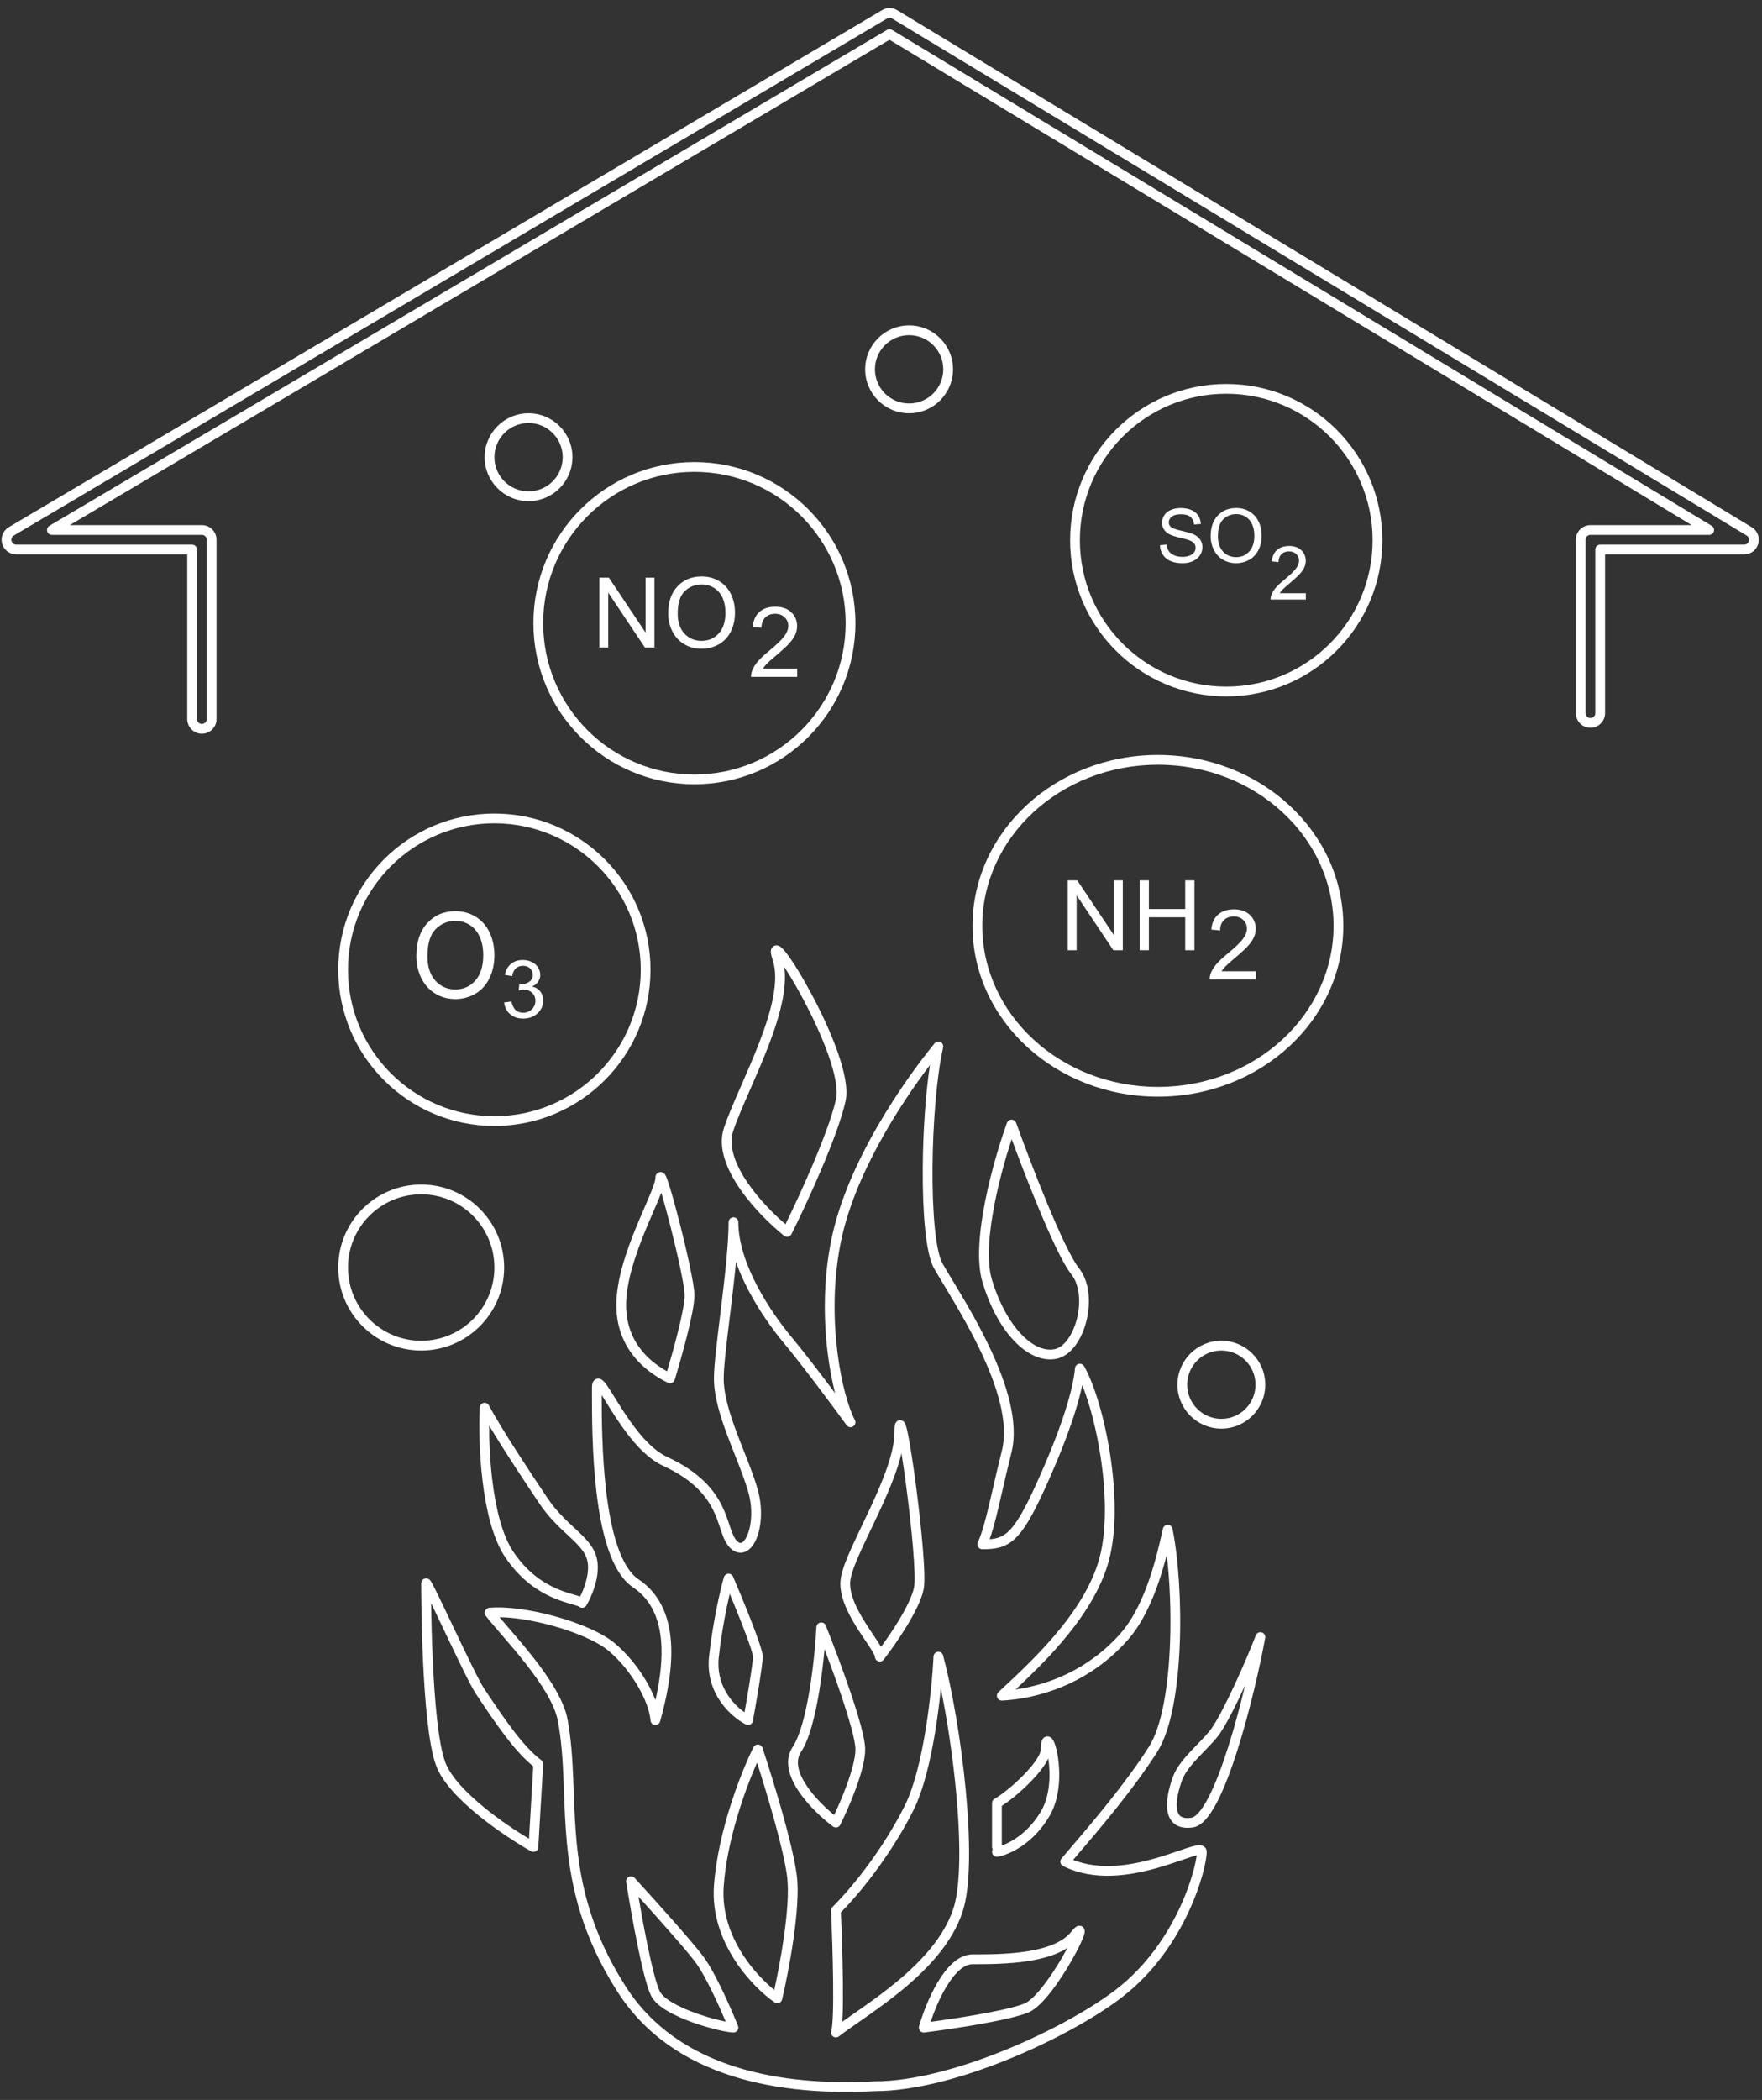 <svg width="136" height="162" viewBox="0 0 136 162" fill="none" xmlns="http://www.w3.org/2000/svg">
<rect x="0" y="0" width="136" height="162" fill="#333333" stroke="none"/>
<path fill-rule="evenodd" clip-rule="evenodd" d="M72.594 80.389C72.751 80.466 72.834 80.641 72.795 80.811C72.302 82.969 72.001 86.646 71.976 90.06C71.964 91.763 72.02 93.389 72.153 94.716C72.22 95.38 72.305 95.963 72.409 96.44C72.514 96.924 72.633 97.273 72.755 97.487C72.944 97.818 73.192 98.227 73.477 98.699C74.302 100.066 75.442 101.954 76.393 103.961C77.035 105.316 77.599 106.742 77.931 108.124C78.262 109.503 78.368 110.864 78.066 112.075C77.781 113.211 77.552 114.204 77.35 115.082C77.236 115.578 77.13 116.037 77.027 116.465C76.812 117.358 76.613 118.113 76.383 118.744C76.973 118.699 77.393 118.554 77.82 118.157C78.417 117.603 79.049 116.542 79.993 114.464C80.304 113.781 80.99 112.252 81.629 110.538C82.272 108.813 82.853 106.938 82.974 105.549C82.988 105.385 83.107 105.249 83.268 105.214C83.429 105.179 83.594 105.252 83.676 105.395C84.462 106.771 85.243 109.366 85.679 112.161C86.116 114.959 86.218 118.032 85.596 120.366C84.972 122.705 83.486 124.89 81.912 126.727C80.692 128.151 79.401 129.386 78.388 130.333C80.775 130 83.934 128.882 86.457 126.044C87.485 124.887 88.219 123.28 88.743 121.733C89.204 120.375 89.495 119.094 89.687 118.246C89.713 118.13 89.738 118.023 89.761 117.924C89.8 117.752 89.955 117.63 90.132 117.632C90.309 117.635 90.461 117.76 90.496 117.933C90.943 120.105 91.189 123.544 91.059 126.855C90.994 128.512 90.835 130.146 90.557 131.581C90.281 133.009 89.88 134.27 89.316 135.158C87.463 138.068 84.712 141.281 83.128 143.132C83.024 143.254 82.924 143.37 82.831 143.479C84.857 144.29 87.17 143.926 89.084 143.386C89.788 143.188 90.415 142.973 90.952 142.789C91.2 142.705 91.428 142.626 91.636 142.559C91.95 142.458 92.24 142.375 92.461 142.354C92.564 142.345 92.716 142.341 92.857 142.408C92.936 142.445 93.013 142.507 93.069 142.598C93.123 142.689 93.14 142.783 93.14 142.864C93.14 143.199 93.035 143.827 92.815 144.618C92.591 145.42 92.243 146.416 91.74 147.495C90.734 149.65 89.1 152.153 86.591 154.083C84.599 155.615 81.366 157.42 77.88 158.841C74.402 160.259 70.625 161.314 67.542 161.316C60.365 161.692 51.966 160.42 47.632 153.61C44.957 149.406 44.096 145.674 43.762 142.241C43.629 140.868 43.579 139.54 43.532 138.257C43.52 137.943 43.509 137.633 43.496 137.324C43.431 135.75 43.338 134.243 43.061 132.765C42.818 131.469 41.777 129.872 40.584 128.35C39.995 127.599 39.383 126.882 38.835 126.247C38.774 126.175 38.713 126.105 38.653 126.035C38.184 125.492 37.769 125.012 37.484 124.641C37.4 124.532 37.382 124.386 37.437 124.261C37.491 124.135 37.61 124.049 37.746 124.036C39.131 123.904 41.084 124.2 42.901 124.707C44.713 125.213 46.471 125.952 47.438 126.758C48.379 127.542 49.222 128.581 49.846 129.632C50.146 130.137 50.4 130.653 50.591 131.153C50.88 129.884 51.1 128.464 51.057 127.106C50.996 125.206 50.423 123.499 48.871 122.465C47.99 121.877 47.379 120.78 46.944 119.499C46.504 118.206 46.22 116.66 46.036 115.095C45.687 112.128 45.689 109.034 45.69 107.353C45.69 107.26 45.69 107.172 45.69 107.088C45.69 106.96 45.699 106.832 45.73 106.722C45.755 106.633 45.843 106.402 46.107 106.36C46.222 106.341 46.319 106.372 46.381 106.401C46.444 106.43 46.495 106.469 46.534 106.503C46.612 106.57 46.686 106.657 46.754 106.746C46.938 106.987 47.182 107.38 47.464 107.835C47.589 108.037 47.722 108.251 47.86 108.469C48.323 109.199 48.873 110.018 49.495 110.741C50.119 111.467 50.794 112.07 51.497 112.395C54.022 113.56 55.139 114.956 55.751 116.222C56 116.737 56.164 117.229 56.302 117.644C56.33 117.727 56.357 117.808 56.383 117.885C56.547 118.367 56.681 118.676 56.878 118.872C56.983 118.978 57.064 119.015 57.114 119.026C57.158 119.036 57.203 119.032 57.258 119.004C57.389 118.937 57.567 118.735 57.72 118.343C58.016 117.581 58.112 116.348 57.756 115.1C57.502 114.21 57.12 113.242 56.719 112.227C56.535 111.76 56.346 111.282 56.165 110.798C55.6 109.291 55.105 107.728 55.105 106.335C55.105 105.38 55.328 103.559 55.573 101.563C55.606 101.293 55.639 101.019 55.673 100.744C55.956 98.412 56.235 95.951 56.235 94.284C56.235 94.076 56.403 93.907 56.611 93.907C56.819 93.907 56.988 94.076 56.988 94.284C56.988 95.89 57.616 97.634 58.451 99.221C59.283 100.802 60.302 102.192 61.043 103.081C62.02 104.253 63.36 106.008 64.459 107.477C64.229 106.576 64.025 105.518 63.882 104.357C63.571 101.831 63.538 98.777 64.15 95.717C65.375 89.596 69.87 83.259 72.136 80.489C72.247 80.353 72.436 80.312 72.594 80.389ZM56.808 97.351C56.702 98.479 56.56 99.681 56.42 100.835C56.387 101.109 56.354 101.38 56.321 101.647C56.075 103.662 55.858 105.43 55.858 106.335C55.858 107.578 56.305 109.027 56.87 110.533C57.04 110.987 57.222 111.448 57.403 111.907C57.811 112.941 58.215 113.967 58.48 114.893C58.877 116.281 58.784 117.684 58.422 118.616C58.244 119.072 57.976 119.482 57.601 119.674C57.403 119.775 57.179 119.812 56.949 119.761C56.724 119.71 56.522 119.582 56.345 119.405C56.009 119.069 55.829 118.594 55.67 118.129C55.641 118.043 55.612 117.957 55.583 117.87C55.445 117.456 55.299 117.017 55.073 116.55C54.539 115.446 53.552 114.173 51.181 113.079C50.336 112.689 49.578 111.993 48.924 111.232C48.266 110.467 47.692 109.611 47.224 108.872C47.067 108.624 46.924 108.393 46.794 108.184C46.664 107.974 46.547 107.786 46.443 107.624C46.443 109.35 46.458 112.238 46.784 115.007C46.965 116.547 47.241 118.034 47.657 119.257C48.077 120.491 48.619 121.392 49.289 121.838C51.126 123.063 51.745 125.059 51.81 127.082C51.874 129.103 51.391 131.219 50.949 132.797C50.899 132.973 50.731 133.089 50.549 133.071C50.367 133.053 50.225 132.907 50.211 132.725C50.154 131.99 49.789 131.012 49.198 130.017C48.611 129.028 47.822 128.058 46.956 127.336C46.115 126.636 44.484 125.931 42.699 125.433C41.241 125.026 39.735 124.771 38.55 124.758C38.75 124.995 38.977 125.258 39.224 125.545C39.284 125.614 39.344 125.684 39.406 125.755C39.954 126.39 40.576 127.119 41.177 127.885C42.364 129.4 43.52 131.129 43.801 132.626C44.089 134.161 44.184 135.714 44.248 137.294C44.261 137.608 44.273 137.923 44.285 138.239C44.332 139.519 44.381 140.82 44.512 142.168C44.837 145.514 45.671 149.125 48.268 153.206C52.368 159.649 60.382 160.939 67.513 160.564C67.519 160.563 67.526 160.563 67.532 160.563C70.474 160.563 74.149 159.548 77.596 158.143C81.039 156.74 84.208 154.966 86.132 153.486C88.519 151.65 90.086 149.257 91.057 147.176C91.542 146.137 91.876 145.18 92.089 144.416C92.243 143.861 92.33 143.421 92.366 143.133C92.242 143.161 92.077 143.208 91.867 143.276C91.68 143.336 91.464 143.41 91.224 143.492C90.679 143.679 90.012 143.907 89.288 144.111C87.201 144.699 84.444 145.15 82.051 143.954C81.947 143.902 81.874 143.806 81.85 143.693C81.827 143.579 81.857 143.462 81.932 143.374C82.112 143.16 82.324 142.912 82.561 142.636C84.151 140.779 86.86 137.613 88.68 134.753C89.17 133.984 89.548 132.832 89.818 131.438C90.087 130.051 90.243 128.457 90.307 126.825C90.401 124.406 90.292 121.928 90.054 119.953C89.894 120.572 89.698 121.264 89.457 121.975C88.92 123.556 88.147 125.276 87.02 126.544C83.922 130.029 79.923 131.06 77.342 131.189C77.185 131.197 77.039 131.106 76.977 130.96C76.915 130.815 76.951 130.647 77.066 130.539C77.211 130.402 77.367 130.256 77.532 130.103C78.586 129.119 80.006 127.794 81.34 126.237C82.886 124.434 84.287 122.351 84.868 120.171C85.451 117.986 85.365 115.034 84.935 112.277C84.606 110.17 84.084 108.219 83.534 106.854C83.275 108.108 82.814 109.517 82.335 110.801C81.687 112.54 80.992 114.088 80.679 114.776C79.741 116.84 79.055 118.038 78.333 118.709C77.568 119.419 76.789 119.515 75.817 119.515C75.689 119.515 75.57 119.45 75.501 119.343C75.431 119.235 75.421 119.099 75.474 118.983C75.772 118.329 76.013 117.462 76.294 116.289C76.394 115.874 76.499 115.42 76.613 114.926C76.817 114.043 77.05 113.033 77.335 111.892C77.597 110.844 77.515 109.616 77.199 108.3C76.883 106.987 76.342 105.612 75.712 104.284C74.78 102.315 73.675 100.486 72.852 99.122C72.559 98.638 72.302 98.213 72.101 97.86C71.922 97.546 71.783 97.108 71.673 96.6C71.561 96.085 71.472 95.472 71.404 94.791C71.267 93.429 71.21 91.775 71.223 90.054C71.243 87.311 71.439 84.373 71.778 82.162C69.413 85.278 65.926 90.681 64.889 95.864C64.296 98.829 64.326 101.801 64.63 104.265C64.935 106.739 65.511 108.664 65.982 109.547C66.075 109.721 66.017 109.938 65.849 110.043C65.682 110.148 65.461 110.106 65.345 109.946C64.341 108.565 61.962 105.36 60.465 103.563C59.699 102.644 58.647 101.21 57.785 99.572C57.414 98.867 57.074 98.118 56.808 97.351Z" fill="white"/>
<path fill-rule="evenodd" clip-rule="evenodd" d="M33.275 123.673C33.29 124.789 33.325 126.399 33.404 128.112C33.474 129.638 33.58 131.241 33.737 132.648C33.896 134.065 34.104 135.247 34.369 135.952C34.572 136.493 34.973 137.084 35.514 137.692C36.053 138.298 36.715 138.903 37.417 139.474C38.593 140.43 39.867 141.277 40.831 141.853L41.16 136.261C40.421 135.669 39.697 134.842 38.989 133.912C38.228 132.914 37.47 131.776 36.72 130.651L36.716 130.645C36.511 130.337 36.146 129.629 35.726 128.778C35.301 127.917 34.806 126.879 34.335 125.89C34.292 125.8 34.249 125.71 34.207 125.621C33.866 124.905 33.543 124.227 33.275 123.673ZM36.402 128.445C36.829 129.313 37.171 129.97 37.342 130.227C38.097 131.359 38.843 132.478 39.588 133.456C40.335 134.436 41.063 135.25 41.774 135.783C41.875 135.859 41.931 135.981 41.924 136.107L41.547 142.509C41.54 142.638 41.466 142.755 41.352 142.817C41.238 142.879 41.1 142.878 40.987 142.815C39.967 142.241 38.386 141.232 36.942 140.058C36.22 139.471 35.526 138.838 34.952 138.193C34.381 137.552 33.913 136.881 33.664 136.217C33.363 135.416 33.148 134.15 32.989 132.731C32.829 131.302 32.722 129.681 32.651 128.147C32.51 125.078 32.51 122.341 32.51 122.151V122.151C32.51 122.133 32.511 122.103 32.518 122.067C32.525 122.035 32.542 121.971 32.593 121.906C32.653 121.83 32.746 121.772 32.859 121.762C32.956 121.754 33.03 121.784 33.066 121.802C33.132 121.836 33.174 121.882 33.186 121.894L33.186 121.895C33.205 121.915 33.22 121.935 33.23 121.95C33.27 122.005 33.317 122.086 33.364 122.172C33.462 122.352 33.601 122.626 33.766 122.962C34.066 123.573 34.464 124.408 34.886 125.296C34.929 125.386 34.972 125.476 35.015 125.567C35.486 126.556 35.979 127.589 36.402 128.445Z" fill="white"/>
<path fill-rule="evenodd" clip-rule="evenodd" d="M51.043 92.013C50.982 92.171 50.913 92.339 50.839 92.516C50.717 92.81 50.582 93.121 50.439 93.451C50.24 93.909 50.026 94.404 49.805 94.944C49.052 96.779 48.327 98.884 48.327 100.685C48.327 103.74 50.437 105.209 51.487 105.79C51.726 104.991 52.031 103.917 52.292 102.881C52.448 102.262 52.587 101.66 52.688 101.14C52.789 100.613 52.846 100.195 52.846 99.932C52.846 99.603 52.715 98.82 52.501 97.803C52.29 96.803 52.009 95.62 51.727 94.518C51.483 93.56 51.239 92.668 51.043 92.013ZM53.238 97.648C53.447 98.643 53.599 99.508 53.599 99.932C53.599 100.272 53.53 100.751 53.427 101.283C53.323 101.821 53.18 102.438 53.022 103.065C52.707 104.318 52.328 105.624 52.076 106.445C52.043 106.551 51.966 106.637 51.864 106.68C51.762 106.724 51.646 106.72 51.547 106.671L51.542 106.668C50.776 106.285 47.573 104.684 47.573 100.685C47.573 98.721 48.355 96.495 49.108 94.658C49.327 94.125 49.553 93.603 49.757 93.131C49.9 92.8 50.032 92.494 50.144 92.226C50.285 91.89 50.398 91.602 50.476 91.367C50.557 91.121 50.586 90.97 50.586 90.894C50.586 90.852 50.588 90.787 50.604 90.723C50.612 90.694 50.631 90.626 50.684 90.561C50.751 90.479 50.871 90.402 51.028 90.418C51.15 90.431 51.228 90.497 51.255 90.522C51.29 90.554 51.314 90.586 51.328 90.607C51.358 90.649 51.382 90.697 51.401 90.736C51.475 90.894 51.57 91.169 51.675 91.505C51.89 92.191 52.174 93.222 52.457 94.331C52.741 95.441 53.024 96.635 53.238 97.648ZM37.323 108.226C37.489 108.189 37.659 108.267 37.738 108.417C38.758 110.343 41.151 113.917 42.028 115.226C42.113 115.353 42.184 115.459 42.238 115.54C42.91 116.548 43.658 117.243 44.331 117.869C44.384 117.918 44.436 117.967 44.488 118.015C45.181 118.662 45.836 119.299 46.056 120.176C46.23 120.872 46.117 121.638 45.93 122.283C45.741 122.935 45.464 123.511 45.26 123.851C45.2 123.95 45.098 124.017 44.983 124.031C44.872 124.044 44.761 124.008 44.679 123.932C44.68 123.932 44.68 123.932 44.68 123.932C44.679 123.933 44.649 123.914 44.556 123.882C44.455 123.847 44.325 123.81 44.158 123.762L44.11 123.748C43.737 123.642 43.234 123.495 42.669 123.249C41.532 122.755 40.152 121.865 38.975 120.1C38.019 118.665 37.51 116.423 37.248 114.259C36.985 112.079 36.966 109.912 37.029 108.576C37.037 108.406 37.158 108.263 37.323 108.226ZM37.752 109.969C37.752 111.176 37.815 112.671 37.996 114.169C38.255 116.317 38.751 118.405 39.602 119.682C40.685 121.307 41.941 122.111 42.969 122.558C43.486 122.783 43.949 122.919 44.317 123.024C44.334 123.029 44.352 123.034 44.369 123.039C44.519 123.082 44.661 123.122 44.779 123.162C44.924 122.873 45.086 122.491 45.206 122.074C45.377 121.484 45.452 120.868 45.325 120.359C45.168 119.73 44.693 119.237 43.974 118.566C43.922 118.517 43.868 118.467 43.813 118.416C43.142 117.793 42.334 117.042 41.611 115.958C41.559 115.879 41.489 115.774 41.404 115.648C40.691 114.583 38.935 111.961 37.752 109.969Z" fill="white"/>
<path fill-rule="evenodd" clip-rule="evenodd" d="M60.534 74.596C60.639 75.348 60.578 76.176 60.418 77.031C60.2 78.193 59.791 79.441 59.317 80.674C58.879 81.813 58.38 82.951 57.919 84.006C57.88 84.094 57.842 84.181 57.804 84.267C57.308 85.401 56.868 86.42 56.592 87.248C56.202 88.42 56.76 89.883 57.759 91.32C58.618 92.557 59.743 93.687 60.628 94.444C61.185 93.308 61.956 91.663 62.676 89.975C63.495 88.055 64.236 86.106 64.529 84.788C64.607 84.435 64.593 83.951 64.485 83.355C64.379 82.765 64.187 82.095 63.935 81.382C63.432 79.958 62.699 78.4 61.975 77.045C61.455 76.072 60.946 75.216 60.534 74.596ZM65.226 83.222C65.341 83.859 65.374 84.457 65.264 84.951C64.954 86.344 64.188 88.35 63.369 90.271C62.547 92.199 61.659 94.07 61.091 95.206C61.04 95.308 60.946 95.381 60.835 95.405C60.724 95.43 60.608 95.403 60.519 95.332C59.557 94.562 58.173 93.237 57.14 91.75C56.124 90.288 55.365 88.55 55.878 87.01C56.167 86.144 56.621 85.092 57.114 83.966C57.151 83.88 57.189 83.793 57.227 83.706C57.691 82.648 58.182 81.526 58.614 80.404C59.081 79.189 59.472 77.989 59.678 76.892C59.884 75.79 59.897 74.828 59.643 74.068C59.571 73.85 59.521 73.665 59.504 73.52C59.496 73.452 59.49 73.359 59.513 73.266C59.536 73.168 59.616 72.994 59.825 72.941C59.991 72.899 60.126 72.968 60.178 72.998C60.244 73.036 60.304 73.086 60.355 73.133C60.457 73.228 60.572 73.362 60.693 73.518C61.177 74.143 61.906 75.318 62.639 76.69C63.375 78.065 64.125 79.66 64.645 81.131C64.905 81.867 65.111 82.579 65.226 83.222Z" fill="white"/>
<path fill-rule="evenodd" clip-rule="evenodd" d="M78.078 86.376C78.236 86.376 78.377 86.476 78.431 86.625C78.995 88.19 79.915 90.632 80.844 92.869C81.309 93.987 81.774 95.051 82.197 95.927C82.625 96.813 82.995 97.475 83.266 97.815C84.124 98.887 84.199 100.535 83.856 101.907C83.681 102.604 83.393 103.263 83.011 103.781C82.631 104.296 82.135 104.702 81.54 104.821C80.417 105.046 79.258 104.473 78.275 103.441C77.283 102.4 76.411 100.836 75.833 98.912C75.589 98.099 75.533 97.092 75.59 96.018C75.647 94.939 75.819 93.766 76.051 92.61C76.513 90.297 77.216 88.019 77.723 86.624C77.777 86.475 77.919 86.376 78.078 86.376ZM76.342 96.058C76.287 97.094 76.347 98.002 76.555 98.695C77.107 100.536 77.929 101.986 78.82 102.921C79.72 103.866 80.632 104.235 81.392 104.083C81.739 104.014 82.09 103.761 82.404 103.334C82.717 102.911 82.969 102.346 83.125 101.725C83.441 100.461 83.327 99.096 82.678 98.285C82.347 97.872 81.945 97.138 81.519 96.254C81.087 95.361 80.616 94.283 80.149 93.158C79.394 91.34 78.645 89.39 78.087 87.878C77.647 89.215 77.145 90.978 76.789 92.758C76.562 93.892 76.396 95.026 76.342 96.058Z" fill="white"/>
<path fill-rule="evenodd" clip-rule="evenodd" d="M97.385 125.931C97.572 125.984 97.688 126.17 97.653 126.361C97.274 128.444 96.48 131.963 95.514 135.003C95.031 136.522 94.501 137.936 93.952 138.996C93.678 139.526 93.392 139.982 93.094 140.321C92.804 140.652 92.46 140.92 92.064 140.977C91.476 141.061 90.991 140.973 90.638 140.689C90.287 140.408 90.139 139.993 90.092 139.583C90 138.778 90.273 137.784 90.527 137.086C90.808 136.313 91.426 135.603 92.02 134.978C92.16 134.831 92.299 134.688 92.433 134.55C92.894 134.075 93.307 133.649 93.58 133.24C94.489 131.876 96.053 128.416 96.932 126.157C97.002 125.976 97.198 125.878 97.385 125.931ZM96.1 130.029C95.426 131.495 94.724 132.881 94.207 133.658C93.891 134.131 93.41 134.626 92.94 135.109C92.813 135.239 92.688 135.369 92.566 135.497C91.967 136.127 91.456 136.735 91.234 137.343C90.986 138.026 90.769 138.878 90.841 139.497C90.875 139.799 90.972 139.992 91.109 140.102C91.244 140.21 91.49 140.298 91.957 140.231C92.088 140.212 92.281 140.106 92.528 139.824C92.769 139.55 93.023 139.153 93.283 138.65C93.803 137.646 94.318 136.279 94.796 134.775C95.286 133.234 95.731 131.566 96.1 130.029Z" fill="white"/>
<path fill-rule="evenodd" clip-rule="evenodd" d="M48.539 144.783C48.689 144.711 48.868 144.746 48.981 144.868C50.356 146.368 53.359 149.699 54.276 150.922C54.753 151.557 55.3 152.592 55.784 153.603C56.271 154.622 56.707 155.646 56.961 156.28C57.007 156.396 56.993 156.528 56.923 156.631C56.853 156.735 56.736 156.797 56.611 156.797C56.373 156.797 55.909 156.715 55.37 156.586C54.817 156.454 54.145 156.262 53.472 156.022C52.801 155.782 52.118 155.49 51.549 155.156C50.993 154.83 50.488 154.431 50.249 153.953C50.078 153.611 49.901 153.032 49.726 152.352C49.548 151.661 49.365 150.832 49.191 149.971C48.841 148.247 48.52 146.378 48.331 145.181C48.305 145.017 48.39 144.856 48.539 144.783ZM49.281 146.316C49.46 147.373 49.688 148.633 49.929 149.821C50.102 150.676 50.282 151.491 50.455 152.164C50.631 152.848 50.792 153.355 50.923 153.616C51.06 153.891 51.403 154.197 51.93 154.507C52.443 154.808 53.078 155.081 53.725 155.312C54.37 155.543 55.016 155.727 55.546 155.854C55.719 155.895 55.876 155.93 56.014 155.957C55.769 155.376 55.45 154.65 55.104 153.928C54.621 152.918 54.101 151.944 53.674 151.374C52.94 150.395 50.789 147.981 49.281 146.316Z" fill="white"/>
<path fill-rule="evenodd" clip-rule="evenodd" d="M58.521 134.581C58.673 134.592 58.803 134.693 58.852 134.838C59.602 137.089 61.197 142.247 61.504 144.701C61.662 145.961 61.497 147.826 61.24 149.612C60.98 151.411 60.62 153.173 60.367 154.249C60.339 154.37 60.252 154.469 60.136 154.514C60.02 154.559 59.889 154.543 59.786 154.472C58.932 153.881 57.691 152.735 56.7 151.194C55.706 149.65 54.948 147.687 55.106 145.474C55.412 141.188 57.268 136.568 58.157 134.788C58.226 134.652 58.369 134.57 58.521 134.581ZM58.432 135.977C57.5 138.08 56.114 141.942 55.857 145.528C55.714 147.533 56.399 149.335 57.333 150.786C58.1 151.978 59.026 152.916 59.762 153.512C59.995 152.455 60.28 150.991 60.494 149.505C60.751 147.72 60.901 145.945 60.757 144.795C60.496 142.705 59.242 138.495 58.432 135.977Z" fill="white"/>
<path fill-rule="evenodd" clip-rule="evenodd" d="M72.388 127.426C72.572 127.406 72.744 127.524 72.792 127.703C73.489 130.301 74.179 134.287 74.54 138.089C74.72 139.991 74.819 141.854 74.794 143.481C74.769 145.098 74.621 146.514 74.292 147.502C73.505 149.863 71.649 151.833 69.751 153.415C68.797 154.21 67.822 154.915 66.949 155.529C66.724 155.686 66.507 155.837 66.3 155.982C65.693 156.405 65.165 156.773 64.751 157.095C64.62 157.197 64.438 157.201 64.302 157.105C64.167 157.009 64.11 156.836 64.162 156.678C64.185 156.61 64.213 156.459 64.236 156.211C64.259 155.973 64.276 155.672 64.288 155.321C64.312 154.62 64.314 153.737 64.303 152.791C64.281 150.901 64.206 148.778 64.144 147.4C64.139 147.294 64.179 147.191 64.253 147.117C66.109 145.261 68.344 142.282 69.832 139.306C70.558 137.854 71.084 135.642 71.444 133.436C71.803 131.239 71.99 129.088 72.052 127.783C72.061 127.597 72.203 127.446 72.388 127.426ZM72.617 130.263C72.516 131.276 72.375 132.41 72.188 133.557C71.826 135.775 71.285 138.083 70.505 139.643C69.011 142.631 66.79 145.614 64.903 147.531C64.965 148.915 65.035 150.956 65.056 152.783C65.067 153.733 65.065 154.629 65.041 155.346C65.033 155.57 65.023 155.778 65.011 155.966C65.282 155.773 65.575 155.569 65.884 155.354C66.089 155.211 66.3 155.064 66.516 154.912C67.384 154.302 68.339 153.611 69.268 152.837C71.135 151.281 72.858 149.422 73.577 147.264C73.869 146.389 74.016 145.068 74.041 143.469C74.065 141.878 73.969 140.044 73.79 138.16C73.53 135.418 73.097 132.585 72.617 130.263Z" fill="white"/>
<path fill-rule="evenodd" clip-rule="evenodd" d="M69.812 110.076C69.812 110.076 69.811 110.079 69.81 110.084C69.811 110.078 69.812 110.075 69.812 110.076ZM69.181 110.147C69.182 110.147 69.183 110.149 69.185 110.154C69.183 110.15 69.181 110.148 69.181 110.147ZM69.579 112.11C69.474 112.556 69.337 113.015 69.177 113.478C68.811 114.538 68.322 115.647 67.826 116.709C67.62 117.153 67.413 117.585 67.214 118.002C66.93 118.596 66.66 119.16 66.422 119.688C66.015 120.592 65.729 121.327 65.644 121.837C65.565 122.311 65.661 122.852 65.878 123.432C66.095 124.01 66.421 124.597 66.769 125.153C66.992 125.509 67.213 125.837 67.418 126.142C67.538 126.32 67.653 126.49 67.759 126.653C67.849 126.791 67.933 126.923 68.005 127.047C68.398 126.511 68.874 125.822 69.311 125.109C69.916 124.12 70.416 123.136 70.552 122.455C70.59 122.267 70.604 121.889 70.589 121.342C70.573 120.807 70.531 120.144 70.47 119.406C70.347 117.931 70.148 116.172 69.936 114.575C69.817 113.671 69.694 112.823 69.579 112.11ZM71.341 121.32C71.357 121.862 71.347 122.32 71.291 122.602C71.126 123.428 70.558 124.514 69.953 125.503C69.339 126.505 68.653 127.458 68.206 128.032C68.107 128.159 67.939 128.209 67.787 128.157C67.635 128.105 67.532 127.962 67.532 127.801C67.532 127.801 67.532 127.801 67.532 127.799C67.529 127.788 67.515 127.726 67.445 127.59C67.373 127.45 67.266 127.275 67.129 127.065C67.034 126.92 66.925 126.758 66.808 126.584C66.596 126.27 66.358 125.916 66.13 125.553C65.772 124.979 65.416 124.343 65.173 123.696C64.932 123.053 64.792 122.369 64.901 121.713C65.005 121.094 65.331 120.275 65.736 119.379C65.976 118.847 66.253 118.266 66.541 117.664C66.74 117.246 66.944 116.819 67.144 116.391C67.637 115.335 68.113 114.255 68.465 113.232C68.819 112.206 69.039 111.263 69.039 110.478C69.039 110.265 69.046 110.093 69.064 109.975C69.071 109.934 69.088 109.827 69.151 109.735C69.186 109.683 69.281 109.572 69.452 109.561C69.615 109.55 69.722 109.639 69.76 109.677C69.834 109.75 69.871 109.842 69.887 109.88C69.909 109.935 69.929 109.999 69.949 110.066C69.987 110.202 70.029 110.38 70.072 110.59C70.246 111.428 70.471 112.874 70.683 114.477C70.895 116.081 71.096 117.853 71.22 119.343C71.282 120.088 71.326 120.767 71.341 121.32ZM56.211 121.4C56.37 121.389 56.518 121.481 56.581 121.627C56.959 122.508 57.525 123.868 57.998 125.085C58.234 125.693 58.448 126.268 58.604 126.732C58.682 126.964 58.746 127.172 58.792 127.345C58.835 127.505 58.871 127.671 58.871 127.801C58.871 127.981 58.836 128.301 58.785 128.676C58.733 129.06 58.662 129.527 58.584 130.016C58.426 130.996 58.237 132.072 58.111 132.764C58.09 132.88 58.015 132.98 57.909 133.033C57.803 133.086 57.679 133.086 57.573 133.033C56.491 132.493 54.405 130.688 54.731 127.759C55.035 125.025 55.616 122.569 55.873 121.672C55.916 121.519 56.052 121.41 56.211 121.4ZM56.323 122.953C56.049 124.127 55.693 125.914 55.479 127.842C55.242 129.979 56.514 131.43 57.467 132.093C57.581 131.448 57.72 130.644 57.84 129.897C57.918 129.41 57.988 128.95 58.039 128.575C58.09 128.191 58.118 127.922 58.118 127.801C58.118 127.801 58.118 127.799 58.117 127.795C58.117 127.791 58.117 127.786 58.116 127.779C58.114 127.765 58.111 127.746 58.107 127.722C58.098 127.674 58.084 127.612 58.064 127.537C58.024 127.387 57.965 127.196 57.89 126.972C57.74 126.524 57.531 125.961 57.296 125.358C56.986 124.56 56.635 123.698 56.323 122.953ZM63.328 125.17C63.503 125.141 63.674 125.237 63.739 125.401C64.243 126.661 64.999 128.645 65.629 130.504C65.945 131.434 66.23 132.336 66.437 133.104C66.64 133.859 66.779 134.523 66.779 134.956C66.779 135.783 66.442 136.937 66.05 138.004C65.652 139.086 65.175 140.135 64.856 140.773C64.806 140.873 64.715 140.945 64.606 140.971C64.498 140.997 64.383 140.973 64.294 140.906C63.52 140.326 62.432 139.337 61.686 138.247C60.96 137.187 60.45 135.863 61.194 134.747C61.462 134.344 61.71 133.723 61.93 132.954C62.148 132.191 62.331 131.31 62.482 130.403C62.783 128.59 62.952 126.703 63.014 125.521C63.023 125.345 63.154 125.198 63.328 125.17ZM63.643 127.227C63.551 128.232 63.413 129.393 63.225 130.527C63.071 131.45 62.882 132.362 62.654 133.161C62.427 133.954 62.154 134.664 61.82 135.165C61.359 135.856 61.602 136.791 62.307 137.822C62.886 138.666 63.703 139.462 64.385 140.02C64.674 139.409 65.034 138.586 65.343 137.744C65.735 136.677 66.026 135.635 66.026 134.956C66.026 134.635 65.914 134.06 65.709 133.3C65.508 132.554 65.229 131.668 64.916 130.746C64.51 129.549 64.052 128.299 63.643 127.227ZM80.912 135.653C80.826 135.839 80.715 136.025 80.595 136.202C80.313 136.62 79.932 137.062 79.522 137.479C78.79 138.225 77.932 138.932 77.324 139.313V142.373C78.124 142.089 79.444 141.312 80.386 139.665C81.069 138.47 81.088 136.8 80.912 135.653ZM76.621 142.676C76.579 142.749 76.561 142.836 76.576 142.926C76.61 143.131 76.804 143.27 77.009 143.236C77.868 143.092 79.776 142.251 81.04 140.038C81.856 138.61 81.843 136.71 81.65 135.497C81.6 135.188 81.538 134.914 81.47 134.693C81.407 134.487 81.325 134.28 81.218 134.147C81.177 134.097 81.039 133.937 80.811 133.956C80.562 133.976 80.458 134.183 80.428 134.253C80.356 134.421 80.336 134.672 80.336 134.956C80.336 135.117 80.23 135.397 79.971 135.781C79.724 136.147 79.376 136.553 78.985 136.952C78.198 137.754 77.285 138.48 76.764 138.769C76.644 138.835 76.57 138.961 76.57 139.098V142.487C76.57 142.556 76.589 142.62 76.621 142.676ZM82.387 150.277C81.54 150.819 80.444 151.116 79.359 151.286C77.823 151.526 76.199 151.526 75.074 151.526H75.064C74.739 151.526 74.395 151.683 74.035 152.006C73.676 152.328 73.331 152.787 73.015 153.318C72.508 154.172 72.1 155.169 71.832 155.972C72.811 155.842 74.115 155.65 75.376 155.429C76.92 155.158 78.356 154.849 79.067 154.565C79.238 154.497 79.457 154.345 79.713 154.104C79.964 153.868 80.233 153.564 80.505 153.217C81.049 152.523 81.593 151.681 82.034 150.914C82.162 150.691 82.281 150.477 82.387 150.277ZM80.229 154.653C79.945 154.92 79.645 155.145 79.346 155.264C78.551 155.583 77.037 155.902 75.506 156.171C73.961 156.442 72.354 156.669 71.345 156.795C71.219 156.811 71.094 156.762 71.012 156.666C70.93 156.57 70.901 156.439 70.936 156.318C71.193 155.418 71.694 154.068 72.368 152.934C72.705 152.367 73.094 151.837 73.532 151.445C73.969 151.054 74.485 150.772 75.064 150.772C76.198 150.772 77.769 150.772 79.243 150.542C80.737 150.308 82.02 149.853 82.678 149.031C82.777 148.908 82.865 148.808 82.942 148.736C82.98 148.7 83.026 148.661 83.078 148.63C83.115 148.608 83.227 148.544 83.372 148.564C83.457 148.576 83.54 148.616 83.605 148.682C83.665 148.743 83.693 148.811 83.706 148.858C83.731 148.946 83.725 149.027 83.719 149.07C83.708 149.165 83.675 149.272 83.639 149.374C83.492 149.79 83.137 150.508 82.687 151.29C82.234 152.077 81.671 152.952 81.097 153.682C80.811 154.047 80.517 154.382 80.229 154.653Z" fill="white"/>
<path d="M32.133 73.769C32.133 72.682 32.414 71.832 32.976 71.218C33.537 70.601 34.262 70.293 35.15 70.293C35.732 70.293 36.256 70.437 36.723 70.726C37.19 71.015 37.545 71.419 37.789 71.937C38.035 72.453 38.159 73.038 38.159 73.693C38.159 74.358 38.03 74.952 37.772 75.476C37.514 76.001 37.149 76.398 36.676 76.669C36.203 76.938 35.693 77.072 35.146 77.072C34.553 77.072 34.023 76.923 33.556 76.625C33.089 76.327 32.735 75.92 32.494 75.405C32.254 74.889 32.133 74.344 32.133 73.769ZM32.993 73.783C32.993 74.572 33.196 75.195 33.603 75.651C34.013 76.103 34.526 76.33 35.142 76.33C35.769 76.33 36.285 76.1 36.689 75.642C37.096 75.183 37.299 74.532 37.299 73.689C37.299 73.156 37.212 72.691 37.037 72.295C36.865 71.896 36.611 71.587 36.276 71.37C35.944 71.149 35.57 71.039 35.155 71.039C34.564 71.039 34.056 71.251 33.629 71.674C33.205 72.094 32.993 72.797 32.993 73.783Z" fill="white"/>
<path d="M38.912 77.332L39.477 77.259C39.542 77.567 39.651 77.789 39.806 77.926C39.963 78.061 40.154 78.128 40.377 78.128C40.643 78.128 40.867 78.04 41.049 77.863C41.233 77.686 41.325 77.466 41.325 77.205C41.325 76.956 41.24 76.751 41.071 76.59C40.901 76.427 40.686 76.345 40.425 76.345C40.318 76.345 40.185 76.365 40.026 76.406L40.089 75.929C40.126 75.933 40.157 75.935 40.18 75.935C40.42 75.935 40.637 75.875 40.829 75.754C41.022 75.633 41.118 75.447 41.118 75.196C41.118 74.997 41.048 74.832 40.908 74.701C40.768 74.57 40.587 74.505 40.365 74.505C40.145 74.505 39.962 74.571 39.816 74.704C39.669 74.837 39.575 75.036 39.533 75.302L38.968 75.205C39.037 74.841 39.194 74.559 39.439 74.36C39.684 74.159 39.988 74.059 40.352 74.059C40.603 74.059 40.834 74.111 41.046 74.216C41.257 74.318 41.418 74.459 41.529 74.638C41.642 74.817 41.699 75.007 41.699 75.208C41.699 75.399 41.645 75.573 41.538 75.73C41.432 75.887 41.274 76.011 41.065 76.104C41.337 76.164 41.548 76.29 41.699 76.481C41.849 76.67 41.925 76.907 41.925 77.193C41.925 77.579 41.778 77.907 41.485 78.176C41.192 78.444 40.822 78.578 40.374 78.578C39.971 78.578 39.635 78.462 39.367 78.231C39.101 77.999 38.95 77.7 38.912 77.332Z" fill="white"/>
<path fill-rule="evenodd" clip-rule="evenodd" d="M53.599 59.748C60.046 59.748 65.273 54.521 65.273 48.074C65.273 41.626 60.046 36.4 53.599 36.4C47.151 36.4 41.925 41.626 41.925 48.074C41.925 54.521 47.151 59.748 53.599 59.748ZM53.599 60.501C60.462 60.501 66.026 54.937 66.026 48.074C66.026 41.21 60.462 35.647 53.599 35.647C46.735 35.647 41.171 41.21 41.171 48.074C41.171 54.937 46.735 60.501 53.599 60.501Z" fill="white"/>
<path d="M61.533 51.58V52.216H57.969C57.964 52.057 57.99 51.904 58.046 51.757C58.137 51.514 58.282 51.275 58.48 51.039C58.681 50.804 58.971 50.532 59.348 50.223C59.934 49.742 60.33 49.362 60.536 49.083C60.742 48.801 60.845 48.535 60.845 48.285C60.845 48.023 60.751 47.802 60.562 47.623C60.376 47.441 60.132 47.351 59.83 47.351C59.511 47.351 59.256 47.446 59.065 47.638C58.874 47.829 58.777 48.094 58.775 48.432L58.094 48.362C58.141 47.855 58.316 47.468 58.62 47.204C58.924 46.936 59.332 46.803 59.845 46.803C60.362 46.803 60.772 46.946 61.073 47.233C61.375 47.52 61.525 47.875 61.525 48.3C61.525 48.515 61.481 48.727 61.393 48.936C61.305 49.144 61.158 49.364 60.952 49.594C60.748 49.825 60.409 50.141 59.933 50.543C59.536 50.876 59.281 51.103 59.168 51.223C59.055 51.341 58.962 51.46 58.889 51.58H61.533Z" fill="white"/>
<path d="M46.264 49.958V44.566H46.996L49.828 48.799V44.566H50.512V49.958H49.78L46.948 45.721V49.958H46.264Z" fill="white"/>
<path d="M51.573 47.332C51.573 46.437 51.813 45.737 52.294 45.232C52.774 44.724 53.394 44.471 54.154 44.471C54.652 44.471 55.101 44.59 55.5 44.827C55.9 45.065 56.204 45.398 56.412 45.824C56.623 46.248 56.729 46.73 56.729 47.269C56.729 47.816 56.618 48.305 56.398 48.737C56.177 49.168 55.864 49.495 55.46 49.719C55.055 49.939 54.619 50.05 54.151 50.05C53.643 50.05 53.19 49.927 52.79 49.682C52.39 49.437 52.088 49.102 51.882 48.678C51.676 48.254 51.573 47.805 51.573 47.332ZM52.308 47.343C52.308 47.993 52.482 48.505 52.83 48.88C53.181 49.253 53.62 49.439 54.147 49.439C54.684 49.439 55.125 49.25 55.471 48.873C55.819 48.495 55.993 47.959 55.993 47.266C55.993 46.827 55.918 46.444 55.769 46.118C55.622 45.79 55.405 45.536 55.118 45.357C54.834 45.176 54.514 45.085 54.158 45.085C53.653 45.085 53.218 45.259 52.852 45.607C52.49 45.953 52.308 46.531 52.308 47.343Z" fill="white"/>
<path fill-rule="evenodd" clip-rule="evenodd" d="M40.795 37.906C42.251 37.906 43.431 36.726 43.431 35.27C43.431 33.814 42.251 32.634 40.795 32.634C39.339 32.634 38.159 33.814 38.159 35.27C38.159 36.726 39.339 37.906 40.795 37.906ZM40.795 38.659C42.667 38.659 44.184 37.142 44.184 35.27C44.184 33.398 42.667 31.881 40.795 31.881C38.923 31.881 37.406 33.398 37.406 35.27C37.406 37.142 38.923 38.659 40.795 38.659Z" fill="white"/>
<path fill-rule="evenodd" clip-rule="evenodd" d="M89.374 83.849C96.921 83.849 102.931 78.228 102.931 71.422C102.931 64.615 96.921 58.995 89.374 58.995C81.828 58.995 75.817 64.615 75.817 71.422C75.817 78.228 81.828 83.849 89.374 83.849ZM89.374 84.602C97.278 84.602 103.685 78.701 103.685 71.422C103.685 64.142 97.278 58.241 89.374 58.241C81.471 58.241 75.064 64.142 75.064 71.422C75.064 78.701 81.471 84.602 89.374 84.602Z" fill="white"/>
<path d="M96.932 74.929V75.565H93.368C93.363 75.406 93.389 75.252 93.445 75.105C93.536 74.862 93.681 74.623 93.879 74.388C94.081 74.153 94.37 73.881 94.747 73.572C95.333 73.091 95.729 72.711 95.935 72.432C96.141 72.15 96.244 71.884 96.244 71.634C96.244 71.371 96.15 71.151 95.961 70.972C95.775 70.79 95.531 70.7 95.229 70.7C94.91 70.7 94.655 70.795 94.464 70.986C94.273 71.177 94.176 71.442 94.174 71.781L93.493 71.711C93.54 71.203 93.715 70.817 94.019 70.552C94.323 70.285 94.731 70.151 95.244 70.151C95.761 70.151 96.171 70.295 96.472 70.582C96.774 70.869 96.924 71.224 96.924 71.648C96.924 71.864 96.88 72.076 96.792 72.284C96.704 72.493 96.557 72.712 96.351 72.943C96.147 73.173 95.808 73.49 95.332 73.892C94.935 74.225 94.68 74.452 94.567 74.572C94.454 74.69 94.361 74.808 94.288 74.929H96.932Z" fill="white"/>
<path d="M82.416 73.305V67.913H83.148L85.98 72.146V67.913H86.664V73.305H85.932L83.1 69.068V73.305H82.416Z" fill="white"/>
<path d="M87.964 73.305V67.913H88.677V70.127H91.48V67.913H92.193V73.305H91.48V70.763H88.677V73.305H87.964Z" fill="white"/>
<path d="M89.533 42.055L90.047 42.01C90.071 42.216 90.127 42.385 90.215 42.518C90.305 42.649 90.444 42.756 90.631 42.838C90.818 42.919 91.028 42.959 91.262 42.959C91.47 42.959 91.653 42.928 91.812 42.866C91.971 42.804 92.089 42.72 92.166 42.614C92.245 42.505 92.284 42.387 92.284 42.26C92.284 42.131 92.246 42.019 92.172 41.923C92.097 41.826 91.973 41.744 91.801 41.679C91.691 41.636 91.447 41.569 91.069 41.48C90.691 41.388 90.426 41.302 90.274 41.221C90.078 41.118 89.931 40.991 89.834 40.84C89.738 40.686 89.691 40.515 89.691 40.326C89.691 40.118 89.75 39.925 89.867 39.745C89.985 39.564 90.157 39.426 90.384 39.333C90.61 39.239 90.862 39.192 91.139 39.192C91.444 39.192 91.712 39.242 91.944 39.341C92.178 39.438 92.358 39.582 92.483 39.773C92.609 39.964 92.676 40.18 92.685 40.422L92.163 40.461C92.135 40.201 92.04 40.004 91.877 39.871C91.716 39.739 91.478 39.672 91.161 39.672C90.832 39.672 90.591 39.733 90.44 39.855C90.29 39.974 90.215 40.119 90.215 40.29C90.215 40.437 90.269 40.559 90.375 40.654C90.48 40.75 90.753 40.848 91.195 40.949C91.638 41.048 91.942 41.135 92.107 41.21C92.347 41.321 92.523 41.461 92.638 41.631C92.752 41.8 92.809 41.994 92.809 42.215C92.809 42.434 92.746 42.641 92.621 42.835C92.495 43.028 92.315 43.178 92.079 43.287C91.845 43.394 91.581 43.447 91.288 43.447C90.915 43.447 90.603 43.393 90.35 43.284C90.099 43.176 89.902 43.013 89.758 42.796C89.616 42.577 89.541 42.33 89.533 42.055Z" fill="white"/>
<path d="M93.444 41.373C93.444 40.69 93.628 40.156 93.995 39.77C94.361 39.383 94.835 39.19 95.415 39.19C95.794 39.19 96.137 39.28 96.442 39.462C96.747 39.643 96.979 39.897 97.138 40.222C97.299 40.546 97.379 40.914 97.379 41.325C97.379 41.742 97.295 42.116 97.127 42.445C96.958 42.774 96.72 43.024 96.411 43.194C96.102 43.363 95.769 43.447 95.412 43.447C95.025 43.447 94.678 43.353 94.373 43.166C94.068 42.979 93.837 42.724 93.68 42.4C93.523 42.077 93.444 41.734 93.444 41.373ZM94.006 41.381C94.006 41.877 94.138 42.268 94.404 42.554C94.672 42.839 95.007 42.981 95.409 42.981C95.819 42.981 96.156 42.837 96.419 42.549C96.685 42.261 96.818 41.852 96.818 41.322C96.818 40.987 96.761 40.696 96.647 40.447C96.534 40.196 96.369 40.002 96.15 39.866C95.933 39.727 95.689 39.658 95.417 39.658C95.032 39.658 94.7 39.791 94.421 40.057C94.144 40.321 94.006 40.762 94.006 41.381Z" fill="white"/>
<path d="M100.791 45.765V46.25H98.071C98.067 46.129 98.087 46.012 98.13 45.9C98.199 45.714 98.31 45.532 98.461 45.352C98.615 45.173 98.835 44.965 99.124 44.729C99.571 44.362 99.873 44.072 100.03 43.859C100.187 43.644 100.266 43.441 100.266 43.25C100.266 43.05 100.194 42.882 100.05 42.745C99.907 42.607 99.721 42.537 99.491 42.537C99.248 42.537 99.053 42.61 98.907 42.756C98.761 42.902 98.688 43.104 98.686 43.362L98.166 43.309C98.202 42.922 98.336 42.627 98.568 42.425C98.8 42.221 99.111 42.119 99.502 42.119C99.897 42.119 100.21 42.229 100.44 42.447C100.67 42.666 100.785 42.938 100.785 43.261C100.785 43.426 100.751 43.588 100.684 43.747C100.617 43.906 100.504 44.074 100.347 44.249C100.192 44.425 99.933 44.667 99.57 44.973C99.267 45.228 99.072 45.401 98.986 45.493C98.9 45.583 98.829 45.673 98.773 45.765H100.791Z" fill="white"/>
<path fill-rule="evenodd" clip-rule="evenodd" d="M32.51 103.432C35.63 103.432 38.159 100.903 38.159 97.783C38.159 94.663 35.63 92.134 32.51 92.134C29.39 92.134 26.861 94.663 26.861 97.783C26.861 100.903 29.39 103.432 32.51 103.432ZM32.51 104.185C36.046 104.185 38.912 101.319 38.912 97.783C38.912 94.247 36.046 91.381 32.51 91.381C28.974 91.381 26.108 94.247 26.108 97.783C26.108 101.319 28.974 104.185 32.51 104.185Z" fill="white"/>
<path fill-rule="evenodd" clip-rule="evenodd" d="M70.168 31.127C71.624 31.127 72.805 29.947 72.805 28.491C72.805 27.035 71.624 25.855 70.168 25.855C68.713 25.855 67.532 27.035 67.532 28.491C67.532 29.947 68.713 31.127 70.168 31.127ZM70.168 31.88C72.04 31.88 73.558 30.363 73.558 28.491C73.558 26.619 72.04 25.102 70.168 25.102C68.297 25.102 66.779 26.619 66.779 28.491C66.779 30.363 68.297 31.88 70.168 31.88Z" fill="white"/>
<path fill-rule="evenodd" clip-rule="evenodd" d="M94.27 109.457C95.726 109.457 96.906 108.277 96.906 106.821C96.906 105.365 95.726 104.185 94.27 104.185C92.814 104.185 91.634 105.365 91.634 106.821C91.634 108.277 92.814 109.457 94.27 109.457ZM94.27 110.21C96.142 110.21 97.659 108.693 97.659 106.821C97.659 104.949 96.142 103.432 94.27 103.432C92.398 103.432 90.881 104.949 90.881 106.821C90.881 108.693 92.398 110.21 94.27 110.21Z" fill="white"/>
<path fill-rule="evenodd" clip-rule="evenodd" d="M38.159 86.109C44.398 86.109 49.456 81.051 49.456 74.811C49.456 68.572 44.398 63.514 38.159 63.514C31.919 63.514 26.861 68.572 26.861 74.811C26.861 81.051 31.919 86.109 38.159 86.109ZM38.159 86.862C44.814 86.862 50.209 81.467 50.209 74.811C50.209 68.156 44.814 62.761 38.159 62.761C31.503 62.761 26.108 68.156 26.108 74.811C26.108 81.467 31.503 86.862 38.159 86.862Z" fill="white"/>
<path fill-rule="evenodd" clip-rule="evenodd" d="M94.646 52.969C100.886 52.969 105.944 47.911 105.944 41.672C105.944 35.432 100.886 30.374 94.646 30.374C88.407 30.374 83.349 35.432 83.349 41.672C83.349 47.911 88.407 52.969 94.646 52.969ZM94.646 53.723C101.302 53.723 106.697 48.327 106.697 41.672C106.697 35.016 101.302 29.621 94.646 29.621C87.991 29.621 82.596 35.016 82.596 41.672C82.596 48.327 87.991 53.723 94.646 53.723Z" fill="white"/>
<path fill-rule="evenodd" clip-rule="evenodd" d="M14.454 55.473C14.454 56.096 14.96 56.602 15.584 56.602C16.207 56.602 16.713 56.096 16.713 55.473V41.639C16.713 41.015 16.207 40.509 15.584 40.509H5.381L68.656 3.069L130.573 40.509H122.758C122.134 40.509 121.628 41.015 121.628 41.639V55.012C121.628 55.636 122.134 56.142 122.758 56.142C123.382 56.142 123.888 55.636 123.888 55.012V42.769H134.625C135.132 42.769 135.577 42.431 135.713 41.943C135.849 41.454 135.643 40.935 135.209 40.672L69.247 0.786C68.891 0.571 68.445 0.569 68.087 0.781L0.678 40.667C0.24 40.926 0.029 41.446 0.164 41.937C0.298 42.428 0.744 42.769 1.253 42.769H14.454V55.473ZM15.584 55.849C15.376 55.849 15.207 55.681 15.207 55.473V42.392C15.207 42.184 15.038 42.016 14.83 42.016H1.253C1.084 42.016 0.935 41.902 0.89 41.739C0.845 41.575 0.915 41.401 1.062 41.315L68.47 1.429C68.59 1.358 68.738 1.359 68.857 1.431L134.82 41.317C134.964 41.404 135.033 41.577 134.987 41.74C134.942 41.903 134.794 42.016 134.625 42.016H123.511C123.303 42.016 123.135 42.184 123.135 42.392V55.012C123.135 55.22 122.966 55.389 122.758 55.389C122.55 55.389 122.382 55.22 122.382 55.012V41.639C122.382 41.431 122.55 41.263 122.758 41.263H131.924C132.093 41.263 132.241 41.15 132.286 40.987C132.332 40.824 132.263 40.651 132.118 40.564L68.853 2.308C68.734 2.236 68.585 2.236 68.466 2.306L3.813 40.562C3.667 40.648 3.597 40.822 3.642 40.985C3.687 41.149 3.835 41.263 4.005 41.263H15.584C15.791 41.263 15.96 41.431 15.96 41.639V55.473C15.96 55.681 15.791 55.849 15.584 55.849Z" fill="white"/>
</svg>
